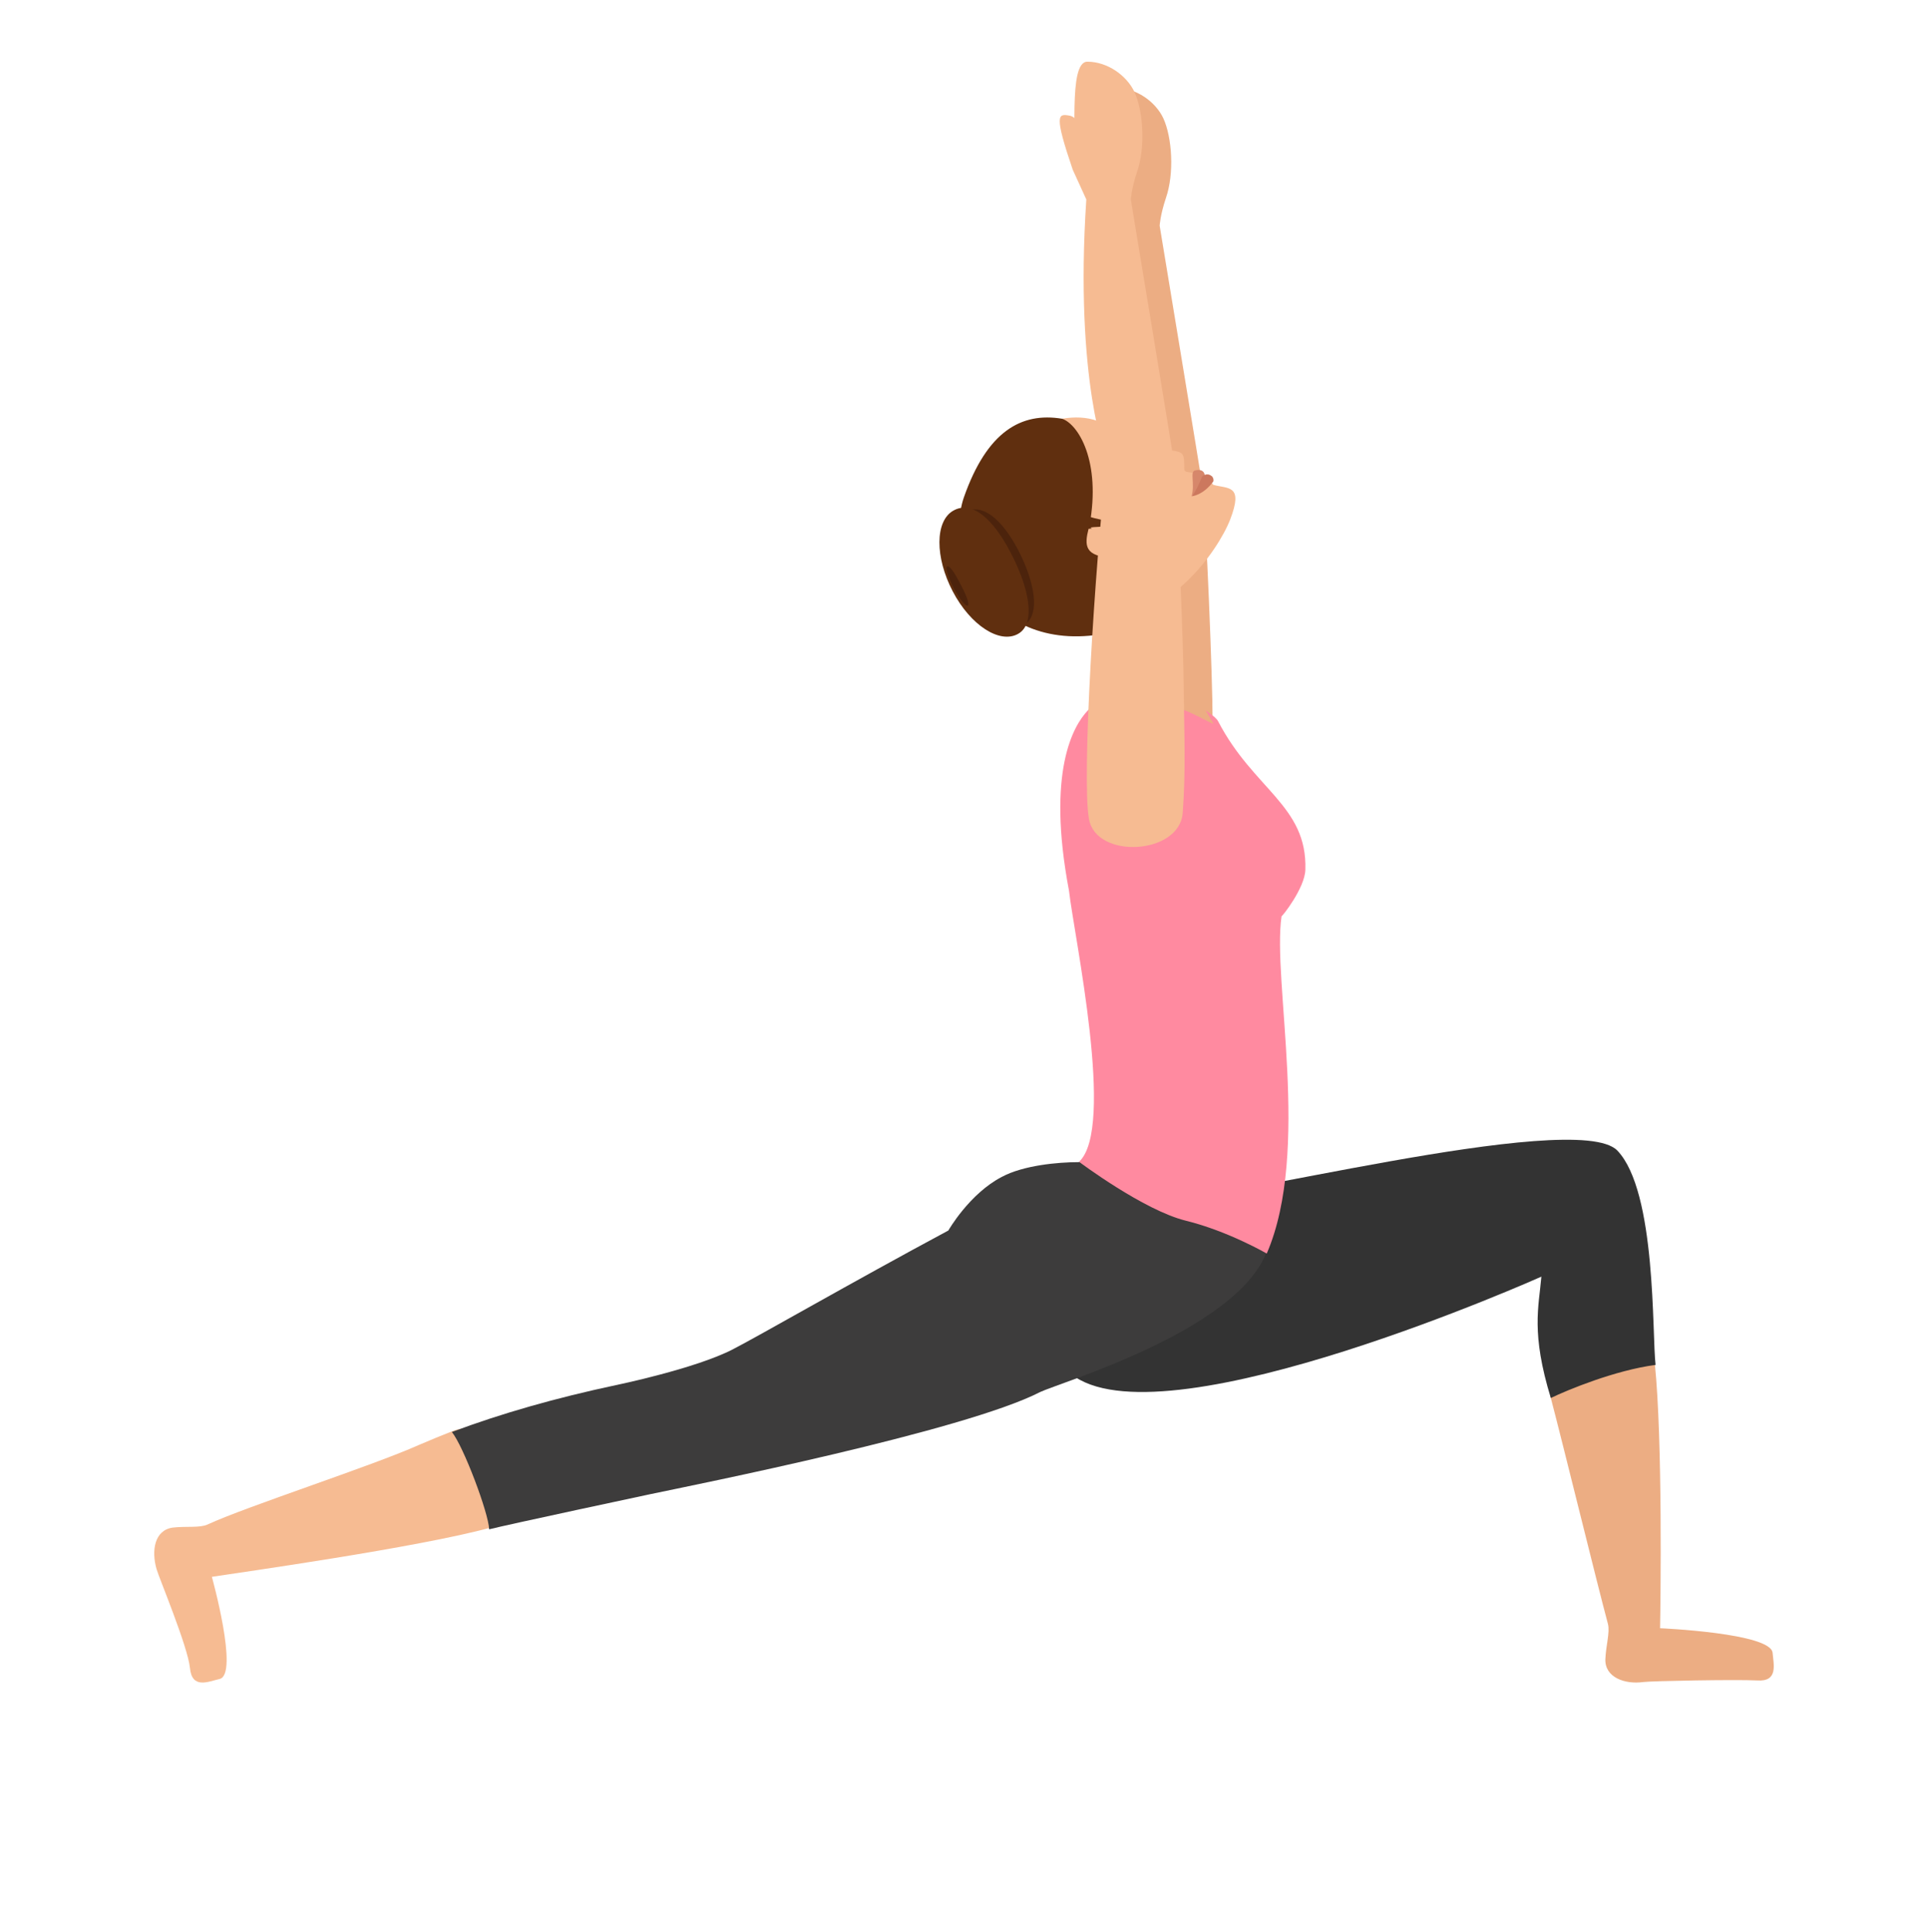 <svg width="500" height="501" viewBox="0 0 500 501" fill="none" xmlns="http://www.w3.org/2000/svg">
<path d="M455.647 435.765C450.107 435.491 428.218 435.902 426.191 436.175C421.327 436.859 416.192 434.945 416.328 430.296C416.463 426.742 417.544 423.324 417.003 421.137C414.031 410.063 405.653 375.748 402.14 362.35C401.059 357.839 428.623 348.816 429.164 353.737C431.19 373.424 430.65 415.121 430.515 422.23C430.515 422.23 459.43 423.461 459.7 428.656C459.97 431.663 461.186 436.175 455.647 435.765Z" fill="#ECAD83"/>
<path d="M399.734 331.057C399.055 338.958 397.017 345.634 402.18 362.527C406.391 360.483 418.89 355.306 429.351 353.944C428.4 346.042 429.623 308.987 419.434 298.361C408.701 287.189 310.069 313.21 307.759 309.668C307.759 309.668 258.307 343.181 278.821 357.077C304.091 373.834 399.734 331.057 399.734 331.057Z" fill="#333333"/>
<path d="M49.257 432.53C48.715 426.962 41.131 408.897 40.589 406.86C39.235 402.106 40.048 396.809 44.788 396.13C48.309 395.723 51.83 396.266 53.861 395.315C64.154 390.562 96.25 380.239 108.709 374.67C111.553 373.448 114.532 372.226 117.647 371.003C130.242 366.25 132.002 394.908 127.263 396.13C108.438 401.291 61.987 407.811 54.945 408.897C54.945 408.897 61.987 434.16 56.976 435.382C53.997 436.062 49.798 438.099 49.257 432.53Z" fill="#F6BB92"/>
<path d="M159.651 359.203C144.273 362.476 129.846 366.569 117.189 371.343C120.184 375.026 126.716 392.35 126.852 396.579C131.616 395.351 168.77 387.439 168.77 387.439C180.474 384.984 250.155 371.07 269.753 360.976C274.925 358.52 319.428 345.425 328.139 325.509C331.405 318.007 290.712 299.455 279.688 301.365C274.381 301.365 265.398 302.183 259.818 305.184C251.38 309.549 245.936 319.098 245.936 319.098C220.759 332.603 196.67 346.516 190.001 349.927C180.202 354.974 159.651 359.203 159.651 359.203Z" fill="#3D3C3C"/>
<path d="M289.464 22.79C284.302 22.79 287.019 44.256 285.66 50.777L289.193 58.521C286.068 105.665 294.491 126.18 294.491 126.18C291.366 154.303 287.97 208.511 289.872 219.108C291.638 229.706 313.376 228.483 314.191 217.614C315.006 206.881 314.598 197.235 314.463 186.502C314.463 175.769 312.832 135.69 311.881 126.316C311.745 125.093 300.741 58.521 300.741 58.521C300.741 58.521 300.877 55.804 302.371 51.321C304.545 45.071 304.001 35.697 301.692 30.67C299.654 26.322 294.627 22.79 289.464 22.79Z" fill="#ECAD83"/>
<path d="M287.834 44.255C287.834 44.255 288.378 37.462 284.845 36.783C281.856 36.24 280.769 36.376 285.66 50.777C285.66 50.777 287.698 50.641 287.834 44.255Z" fill="#ECAD83"/>
<path d="M338.525 225.56C339.073 208.93 325.086 204.739 315.898 187.028C314.801 184.865 304.379 178.781 298.894 178.646C292.86 178.511 286.689 179.457 282.026 184.324C278.461 188.11 271.33 199.872 277.227 230.968C278.598 243.001 289.294 292.618 279.832 301.271C279.832 301.271 296.562 313.845 307.533 316.549C318.503 319.253 328.514 325.066 328.514 325.066C340.033 298.432 329.885 254.222 332.354 237.593C332.491 237.728 338.387 230.292 338.525 225.56Z" fill="#FF8AA0"/>
<path d="M310.487 180.422C310.487 180.422 306.135 168.176 303.414 157.169L285.189 155.931C288.726 166.938 286.141 181.798 286.141 181.798C303.142 180.009 310.215 185.926 314.703 187.714L310.487 180.422Z" fill="#ECAD83"/>
<path d="M291.015 114.331C286.278 107.22 278.564 107.891 274.098 108.83C260.023 111.647 256.098 118.758 252.714 128.553C248.113 141.433 280.594 158.204 286.684 159.144C302.654 161.424 315.782 143.043 319.03 134.725C322.549 125.601 318.489 126.809 314.7 125.735C314.564 125.735 314.158 125.064 314.158 125.064C312.94 124.528 311.045 124.125 309.692 122.649C309.692 122.649 308.474 122.515 307.797 122.381C307.391 122.247 307.121 122.113 307.121 121.576C307.121 120.1 307.121 118.624 306.715 117.953C305.632 115.538 293.181 117.685 291.015 114.331Z" fill="#F6BB92"/>
<path d="M309.027 128.689C309.027 128.689 310.162 127.959 312.433 123.433C312.433 122.703 312.054 121.536 309.973 121.974C308.46 122.265 309.973 125.331 309.027 128.689Z" fill="#D6876B"/>
<path d="M309.027 128.688C309.027 128.688 311.924 128.546 314.66 124.845C314.821 124.276 314.499 123.564 314.177 123.421C312.89 122.425 311.763 123.564 311.763 123.564C309.993 127.977 309.027 128.688 309.027 128.688Z" fill="#CC785E"/>
<path d="M249.979 128.946C244.39 144.929 259.93 174.298 294.557 162.141C296.874 161.321 300.146 158.726 298.237 152.442C296.874 148.071 294.148 144.382 294.148 144.382C293.33 143.289 292.512 142.197 291.557 140.967C290.467 139.601 282.287 137.825 282.56 136.186C285.559 119.657 279.697 110.095 275.471 108.592C264.838 106.817 255.977 111.871 249.979 128.946Z" fill="#602F0F"/>
<path d="M288.774 144.575C296.433 144.701 297.754 142.054 298.81 138.02L287.321 136.634L282.302 137.138C281.246 141.298 281.114 144.449 288.774 144.575Z" fill="#F6BB92"/>
<path d="M265.619 162C261.087 164.576 253.946 160.237 249.689 152.102C245.432 144.103 245.569 135.425 250.101 132.849C254.632 130.273 259.714 134.476 263.971 142.476C268.228 150.611 270.013 159.424 265.619 162Z" fill="#4C230C"/>
<path d="M284.844 134.601C283.485 134.33 282.262 133.922 281.447 133.65C280.089 133.107 279.273 132.563 279.273 132.563V137.726C279.953 137.998 280.632 138.27 281.311 138.405C281.311 138.405 281.311 137.862 281.311 136.911V137.047C282.534 136.775 284.436 136.503 287.017 136.639C287.153 136.775 289.055 135.417 284.844 134.601Z" fill="#602F0F"/>
<path d="M264.059 164.354C259.304 167.072 251.696 162.181 247.077 153.35C242.457 144.519 242.457 135.144 247.212 132.427C251.968 129.71 257.402 134.329 262.021 143.16C266.776 152.127 268.814 161.637 264.059 164.354Z" fill="#602F0F"/>
<path d="M250.987 157.04C250.424 157.322 248.875 155.347 247.326 152.525C245.917 149.703 245.072 147.163 245.635 146.881C246.199 146.599 247.466 148.292 248.875 151.114C250.424 153.936 251.551 156.617 250.987 157.04Z" fill="#4C230C"/>
<path d="M281.992 15.995C276.829 15.995 279.546 37.461 278.188 43.982L281.72 51.726C278.595 98.87 287.018 119.385 287.018 119.385C283.894 147.508 280.497 201.716 282.399 212.314C284.165 222.911 305.903 221.688 306.718 210.819C307.533 200.086 307.126 190.44 306.99 179.707C306.99 168.974 305.36 128.895 304.409 119.521C304.273 118.298 293.268 51.726 293.268 51.726C293.268 51.726 293.404 49.009 294.898 44.526C297.072 38.276 296.529 28.902 294.219 23.875C292.181 19.527 287.154 15.995 281.992 15.995Z" fill="#F6BB92"/>
<path d="M280.361 37.46C280.361 37.46 280.905 30.667 277.372 29.988C274.384 29.445 273.297 29.581 278.188 43.982C278.188 43.982 280.226 43.846 280.361 37.46Z" fill="#F6BB92"/>
</svg>
